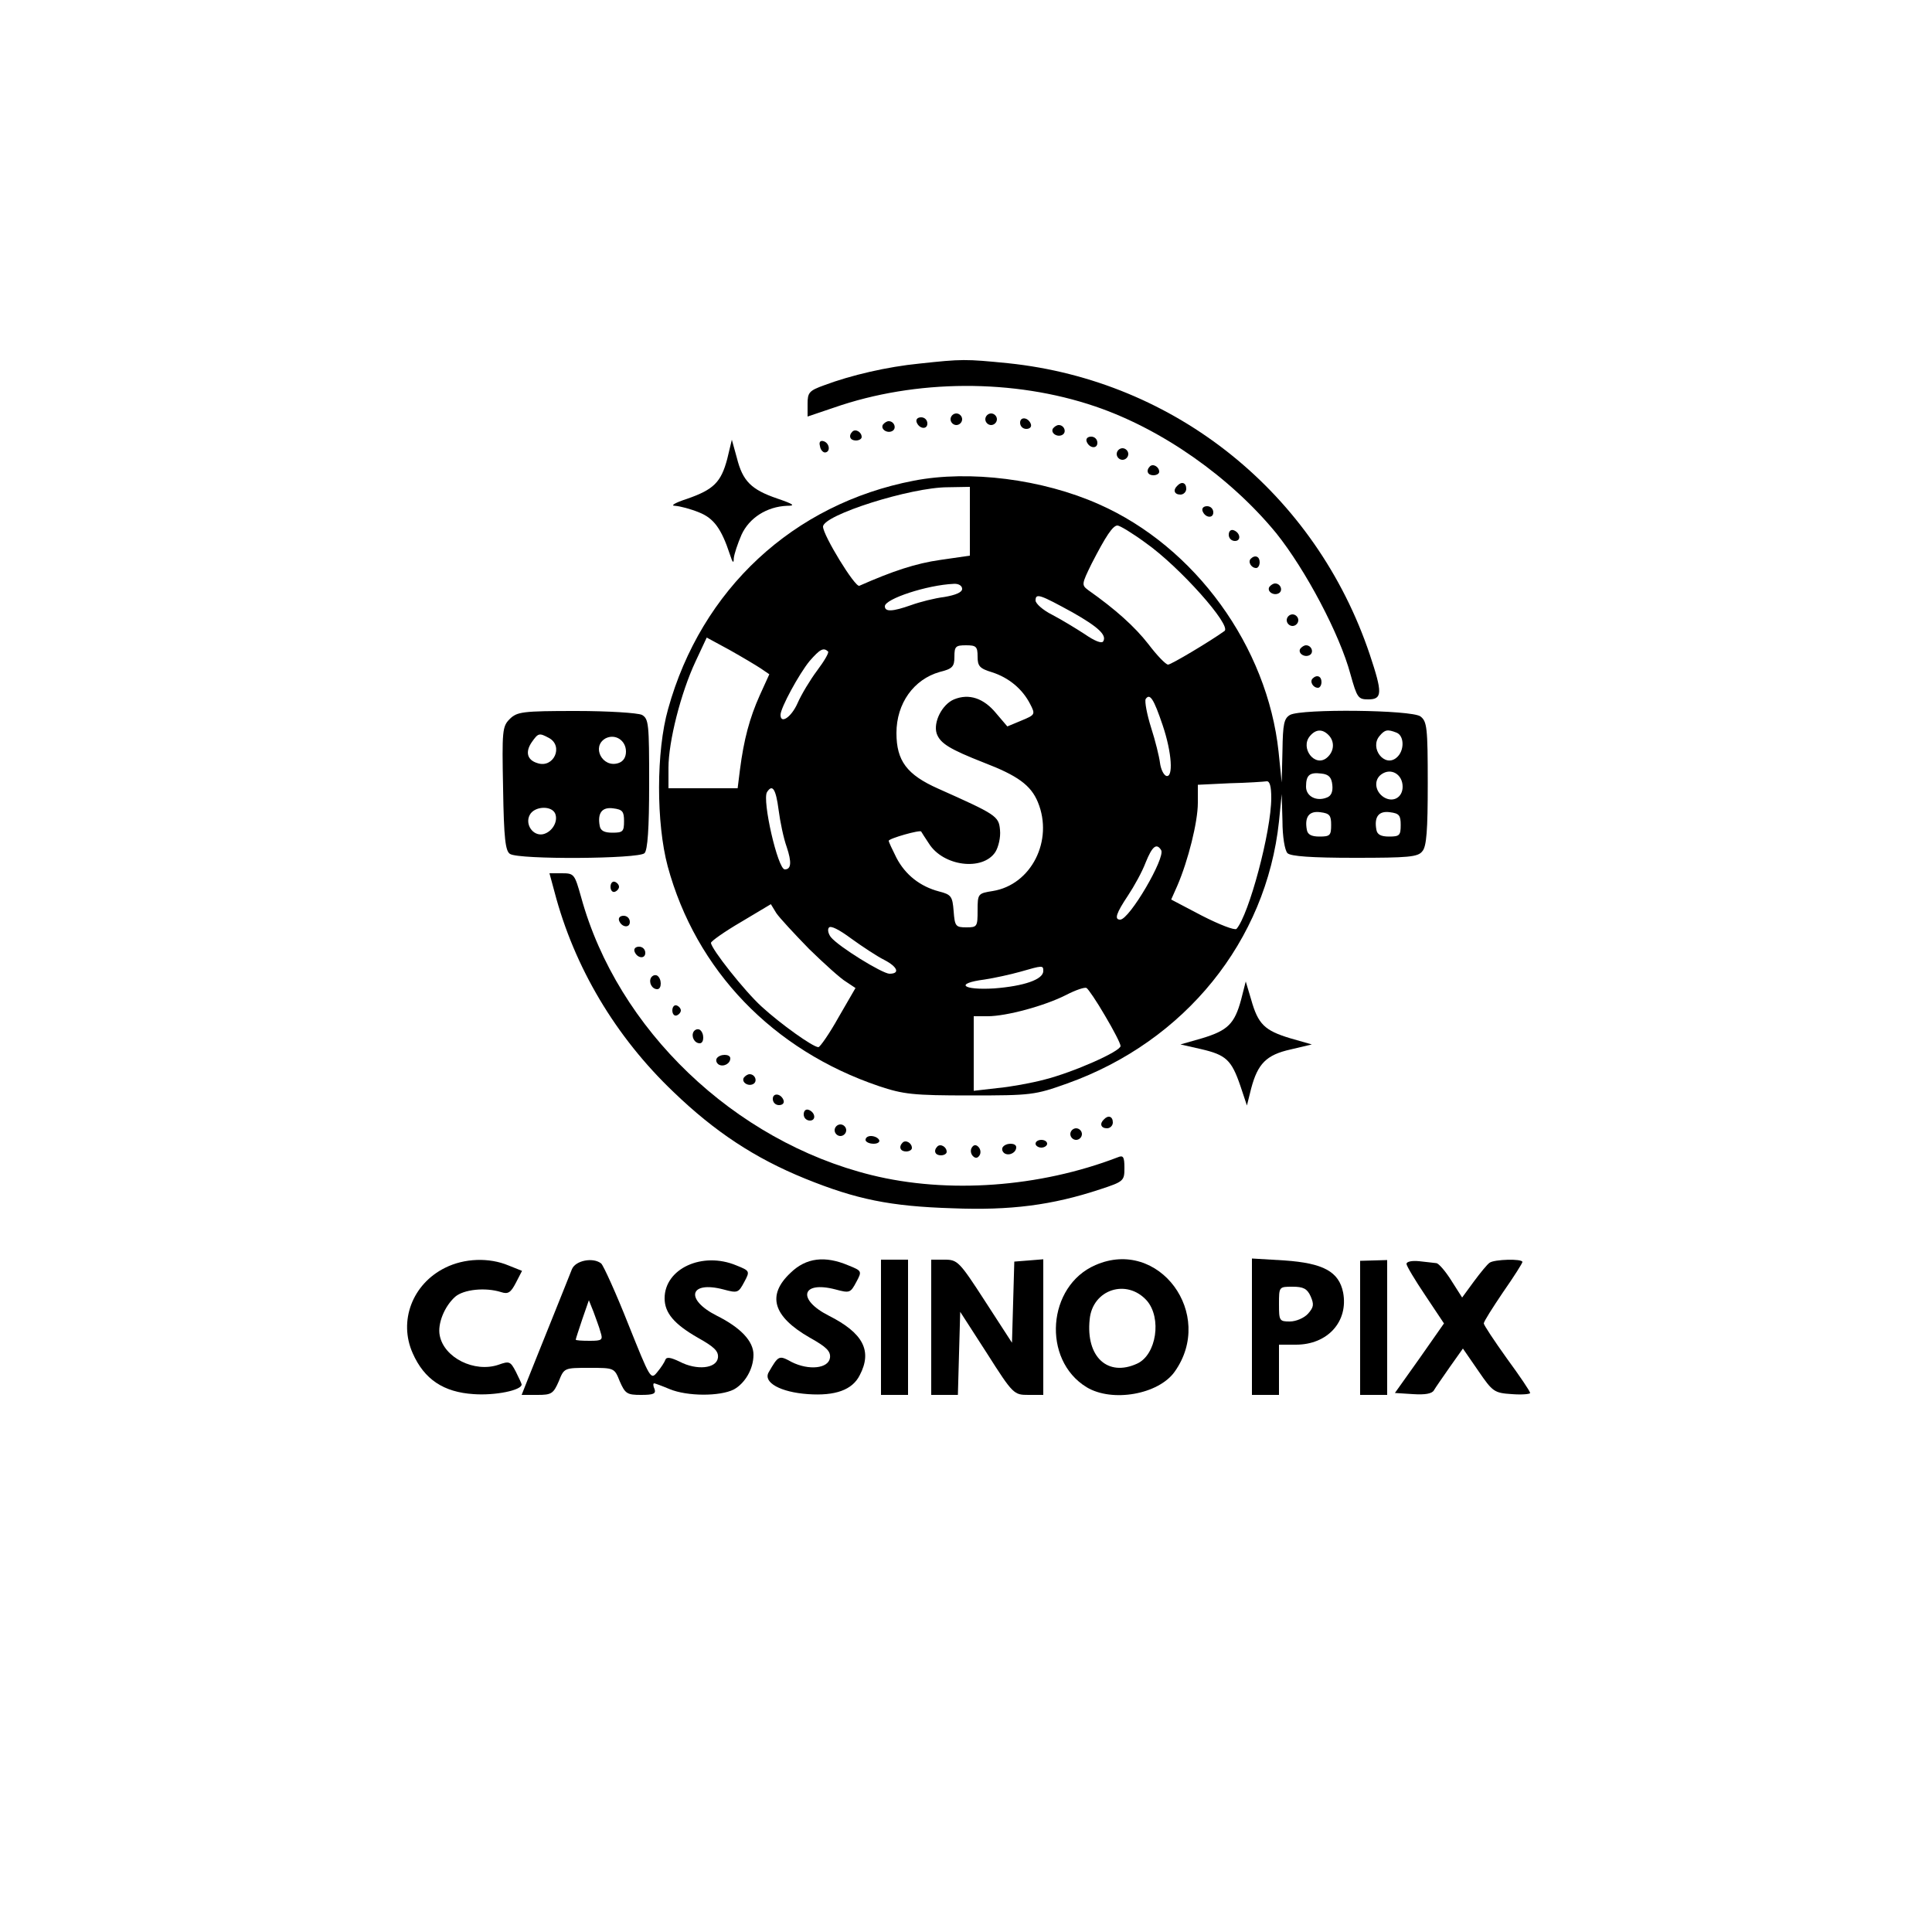 <?xml version="1.0" standalone="no"?>
<!DOCTYPE svg PUBLIC "-//W3C//DTD SVG 20010904//EN"
 "http://www.w3.org/TR/2001/REC-SVG-20010904/DTD/svg10.dtd">
<svg version="1.0" xmlns="http://www.w3.org/2000/svg"
 width="500pt" height="500pt" viewBox="0 0 500 500"
 preserveAspectRatio="xMidYMid meet">

<g transform="translate(0,500) scale(0.1,-0.1)"
fill="#000000" stroke="none">
<path d="M2379 4059 c-82 -8 -177 -30 -246 -56 -39 -14 -43 -19 -43 -48 l0
-33 68 23 c212 74 466 75 677 3 173 -59 349 -183 468 -328 76 -95 164 -261
192 -365 17 -61 20 -65 46 -65 37 0 37 17 4 116 -140 417 -503 709 -936 754
-111 11 -119 11 -230 -1z"/>
<path d="M2460 3915 c0 -8 7 -15 15 -15 8 0 15 7 15 15 0 8 -7 15 -15 15 -8 0
-15 -7 -15 -15z"/>
<path d="M2550 3915 c0 -8 7 -15 15 -15 8 0 15 7 15 15 0 8 -7 15 -15 15 -8 0
-15 -7 -15 -15z"/>
<path d="M2372 3908 c6 -18 28 -21 28 -4 0 9 -7 16 -16 16 -9 0 -14 -5 -12
-12z"/>
<path d="M2640 3906 c0 -9 7 -16 16 -16 9 0 14 5 12 12 -6 18 -28 21 -28 4z"/>
<path d="M2285 3901 c-7 -12 12 -24 25 -16 11 7 4 25 -10 25 -5 0 -11 -4 -15
-9z"/>
<path d="M2725 3891 c-7 -12 12 -24 25 -16 11 7 4 25 -10 25 -5 0 -11 -4 -15
-9z"/>
<path d="M2206 3883 c-11 -11 -6 -23 9 -23 8 0 15 4 15 9 0 13 -16 22 -24 14z"/>
<path d="M2812 3858 c6 -18 28 -21 28 -4 0 9 -7 16 -16 16 -9 0 -14 -5 -12
-12z"/>
<path d="M1882 3812 c-16 -60 -35 -79 -104 -103 -31 -10 -44 -18 -31 -18 13
-1 40 -8 62 -17 38 -15 58 -42 80 -109 7 -22 10 -24 10 -10 1 11 10 38 20 61
20 44 66 73 118 75 22 0 18 4 -26 19 -67 23 -89 45 -104 105 l-13 47 -12 -50z"/>
<path d="M2122 3846 c1 -10 8 -17 13 -17 15 1 12 24 -3 29 -9 3 -13 -2 -10
-12z"/>
<path d="M2890 3825 c0 -8 7 -15 15 -15 8 0 15 7 15 15 0 8 -7 15 -15 15 -8 0
-15 -7 -15 -15z"/>
<path d="M2976 3793 c-11 -11 -6 -23 9 -23 8 0 15 4 15 9 0 13 -16 22 -24 14z"/>
<path d="M2365 3756 c-312 -60 -550 -281 -636 -591 -31 -109 -31 -295 -1 -407
73 -269 272 -476 547 -569 63 -21 88 -24 235 -24 159 0 168 1 252 31 305 109
515 369 548 678 l7 71 2 -70 c0 -40 6 -76 13 -83 8 -8 61 -12 174 -12 138 0
164 2 175 17 11 12 14 55 14 175 0 146 -2 161 -19 174 -24 17 -306 20 -337 4
-16 -9 -19 -23 -20 -93 l-2 -82 -8 79 c-29 273 -216 531 -465 641 -146 65
-335 89 -479 61z m145 -105 l0 -89 -76 -11 c-64 -9 -124 -29 -210 -67 -11 -5
-94 131 -94 153 0 30 227 102 323 102 l57 1 0 -89z m455 -56 c88 -62 223 -214
204 -228 -36 -26 -138 -87 -146 -87 -6 0 -29 24 -51 53 -35 45 -85 90 -156
140 -17 13 -17 15 9 68 37 72 55 99 67 99 6 0 39 -20 73 -45z m-475 -119 c0
-9 -17 -16 -46 -21 -25 -3 -64 -13 -86 -21 -48 -17 -68 -18 -68 -3 0 19 109
55 178 58 13 1 22 -5 22 -13z m286 -61 c67 -38 89 -59 79 -75 -4 -6 -22 1 -48
19 -23 15 -61 38 -84 50 -24 12 -43 29 -43 37 0 20 12 15 96 -31z m-807 -145
l22 -15 -25 -55 c-26 -58 -41 -114 -51 -192 l-6 -48 -90 0 -89 0 0 53 c0 68
32 194 70 275 l29 62 59 -32 c32 -18 69 -40 81 -48z m561 31 c0 -25 5 -31 38
-41 43 -14 78 -43 98 -82 14 -27 13 -28 -23 -43 l-36 -15 -29 34 c-32 39 -70
52 -109 36 -31 -13 -54 -59 -45 -88 9 -26 34 -41 123 -76 86 -33 121 -58 139
-102 41 -99 -17 -214 -117 -230 -38 -6 -39 -7 -39 -50 0 -42 -1 -44 -29 -44
-28 0 -30 3 -33 42 -3 38 -6 43 -38 51 -49 13 -87 43 -110 87 -11 22 -20 41
-20 44 0 6 81 29 84 24 1 -2 10 -16 20 -31 37 -59 139 -72 172 -22 8 13 14 38
12 57 -3 36 -10 40 -160 107 -81 36 -108 72 -108 144 0 77 45 139 112 158 33
8 38 14 38 39 0 27 3 30 30 30 26 0 30 -3 30 -29z m-387 13 c3 -3 -10 -25 -28
-49 -18 -24 -41 -62 -51 -85 -16 -36 -44 -55 -44 -30 0 18 48 106 75 139 27
31 36 36 48 25z m866 -191 c24 -71 28 -137 9 -131 -7 3 -14 18 -16 34 -2 16
-12 57 -23 91 -11 35 -17 68 -14 74 11 16 21 0 44 -68z m429 -25 c17 -17 15
-43 -4 -59 -31 -26 -70 25 -44 56 15 18 32 19 48 3z m176 6 c21 -8 21 -48 0
-65 -31 -26 -70 25 -44 56 14 17 21 18 44 9z m16 -140 c0 -28 -25 -42 -49 -27
-23 15 -26 45 -6 59 25 18 55 0 55 -32z m-182 5 c2 -18 -3 -29 -14 -33 -27
-11 -54 3 -54 28 0 30 9 38 40 34 19 -2 26 -10 28 -29z m-158 -34 c0 -87 -58
-303 -90 -339 -5 -4 -44 11 -89 34 l-80 42 16 36 c28 65 53 165 53 214 l0 47
83 4 c45 1 88 4 95 5 8 1 12 -13 12 -43z m-1275 -31 c4 -31 13 -74 21 -96 13
-39 12 -58 -5 -58 -18 0 -59 179 -46 200 14 22 23 8 30 -46z m1430 -39 c0 -27
-3 -30 -30 -30 -21 0 -31 5 -33 18 -6 33 6 49 35 45 24 -3 28 -8 28 -33z m180
0 c0 -27 -3 -30 -30 -30 -21 0 -31 5 -33 18 -6 33 6 49 35 45 24 -3 28 -8 28
-33z m-620 -65 c12 -19 -82 -180 -106 -180 -16 0 -10 17 20 62 16 24 37 62 46
86 17 42 28 51 40 32z m-911 -256 c39 -38 82 -77 96 -85 l24 -16 -44 -76 c-24
-43 -48 -77 -52 -77 -14 0 -98 60 -147 105 -44 40 -131 150 -131 165 0 4 35
29 78 54 l77 46 14 -23 c8 -12 47 -54 85 -93z m194 -28 c35 -18 42 -36 14 -36
-18 0 -132 70 -152 95 -6 8 -9 19 -5 24 4 7 27 -5 58 -28 29 -21 67 -46 85
-55z m412 -29 c0 -22 -50 -39 -127 -45 -83 -5 -103 13 -25 23 26 4 67 13 92
20 59 17 60 17 60 2z m160 -116 c22 -37 40 -72 40 -78 0 -14 -122 -68 -197
-87 -34 -9 -89 -19 -122 -22 l-61 -7 0 97 0 96 36 0 c49 0 148 27 203 55 25
13 49 21 53 18 4 -2 26 -34 48 -72z"/>
<path d="M3047 3743 c-12 -11 -8 -23 8 -23 8 0 15 7 15 15 0 16 -12 20 -23 8z"/>
<path d="M3112 3678 c6 -18 28 -21 28 -4 0 9 -7 16 -16 16 -9 0 -14 -5 -12
-12z"/>
<path d="M3180 3616 c0 -9 7 -16 16 -16 17 0 14 22 -4 28 -7 2 -12 -3 -12 -12z"/>
<path d="M3237 3554 c-8 -8 1 -24 14 -24 5 0 9 7 9 15 0 15 -12 20 -23 9z"/>
<path d="M3285 3481 c-7 -12 12 -24 25 -16 11 7 4 25 -10 25 -5 0 -11 -4 -15
-9z"/>
<path d="M3330 3395 c0 -8 7 -15 15 -15 8 0 15 7 15 15 0 8 -7 15 -15 15 -8 0
-15 -7 -15 -15z"/>
<path d="M3365 3321 c-7 -12 12 -24 25 -16 11 7 4 25 -10 25 -5 0 -11 -4 -15
-9z"/>
<path d="M3397 3244 c-8 -8 1 -24 14 -24 5 0 9 7 9 15 0 15 -12 20 -23 9z"/>
<path d="M1319 3139 c-19 -19 -20 -30 -17 -180 2 -129 6 -162 18 -169 23 -15
333 -13 348 2 8 8 12 63 12 180 0 155 -1 168 -19 178 -11 5 -86 10 -170 10
-139 0 -153 -2 -172 -21z m102 -49 c38 -21 12 -79 -30 -65 -27 8 -32 29 -15
54 17 24 19 25 45 11z m199 -35 c0 -15 -7 -26 -20 -30 -41 -13 -70 43 -33 64
25 13 53 -5 53 -34z m-183 -161 c8 -21 -9 -48 -32 -53 -26 -5 -47 26 -34 50
12 23 57 25 66 3z m178 -19 c0 -27 -3 -30 -30 -30 -21 0 -31 5 -33 18 -6 33 6
49 35 45 24 -3 28 -8 28 -33z"/>
<path d="M1435 2692 c51 -195 158 -375 308 -518 107 -103 210 -171 340 -224
133 -54 221 -72 382 -77 150 -6 258 8 382 49 61 20 63 22 63 55 0 29 -3 34
-17 28 -203 -78 -440 -95 -638 -46 -355 88 -657 377 -751 719 -17 60 -18 62
-50 62 l-32 0 13 -48z"/>
<path d="M1580 2705 c0 -9 5 -15 11 -13 6 2 11 8 11 13 0 5 -5 11 -11 13 -6 2
-11 -4 -11 -13z"/>
<path d="M1602 2618 c6 -18 28 -21 28 -4 0 9 -7 16 -16 16 -9 0 -14 -5 -12
-12z"/>
<path d="M1642 2538 c6 -18 28 -21 28 -4 0 9 -7 16 -16 16 -9 0 -14 -5 -12
-12z"/>
<path d="M1685 2470 c-7 -12 2 -30 16 -30 12 0 12 27 0 35 -5 3 -12 1 -16 -5z"/>
<path d="M3212 2413 c-17 -63 -35 -80 -101 -100 l-56 -16 53 -12 c65 -15 79
-28 102 -95 l17 -51 11 44 c17 64 39 87 102 101 l55 13 -56 16 c-66 20 -83 36
-101 100 l-14 47 -12 -47z"/>
<path d="M1740 2385 c0 -9 5 -15 11 -13 6 2 11 8 11 13 0 5 -5 11 -11 13 -6 2
-11 -4 -11 -13z"/>
<path d="M1795 2330 c-7 -12 2 -30 16 -30 12 0 12 27 0 35 -5 3 -12 1 -16 -5z"/>
<path d="M1855 2261 c-3 -5 -1 -12 5 -16 12 -7 30 2 30 16 0 12 -27 12 -35 0z"/>
<path d="M1925 2211 c-7 -12 12 -24 25 -16 11 7 4 25 -10 25 -5 0 -11 -4 -15
-9z"/>
<path d="M2000 2156 c0 -9 7 -16 16 -16 9 0 14 5 12 12 -6 18 -28 21 -28 4z"/>
<path d="M2080 2116 c0 -9 7 -16 16 -16 17 0 14 22 -4 28 -7 2 -12 -3 -12 -12z"/>
<path d="M2857 2103 c-12 -11 -8 -23 8 -23 8 0 15 7 15 15 0 16 -12 20 -23 8z"/>
<path d="M2160 2075 c0 -8 7 -15 15 -15 8 0 15 7 15 15 0 8 -7 15 -15 15 -8 0
-15 -7 -15 -15z"/>
<path d="M2770 2065 c0 -8 7 -15 15 -15 8 0 15 7 15 15 0 8 -7 15 -15 15 -8 0
-15 -7 -15 -15z"/>
<path d="M2240 2050 c0 -5 9 -10 21 -10 11 0 17 5 14 10 -3 6 -13 10 -21 10
-8 0 -14 -4 -14 -10z"/>
<path d="M2336 2043 c-11 -11 -6 -23 9 -23 8 0 15 4 15 9 0 13 -16 22 -24 14z"/>
<path d="M2680 2040 c0 -5 7 -10 15 -10 8 0 15 5 15 10 0 6 -7 10 -15 10 -8 0
-15 -4 -15 -10z"/>
<path d="M2426 2033 c-11 -11 -6 -23 9 -23 8 0 15 4 15 9 0 13 -16 22 -24 14z"/>
<path d="M2515 2030 c-4 -6 -3 -16 3 -22 6 -6 12 -6 17 2 4 6 3 16 -3 22 -6 6
-12 6 -17 -2z"/>
<path d="M2595 2031 c-3 -5 -1 -12 5 -16 12 -7 30 2 30 16 0 12 -27 12 -35 0z"/>
<path d="M1152 1719 c-85 -42 -121 -138 -84 -221 30 -68 80 -101 158 -106 56
-4 124 10 124 25 0 2 -7 17 -15 33 -14 27 -17 28 -45 18 -62 -21 -141 18 -152
76 -6 30 12 75 40 100 22 19 78 25 119 12 18 -6 25 -1 38 24 l16 31 -35 14
c-50 21 -114 19 -164 -6z"/>
<path d="M1480 1715 c-4 -11 -27 -67 -50 -125 -23 -58 -51 -126 -61 -152 l-19
-48 41 0 c36 0 41 3 55 35 14 35 14 35 79 35 65 0 65 0 79 -35 14 -32 19 -35
55 -35 32 0 39 3 35 15 -4 8 -4 15 -1 15 2 0 21 -7 40 -15 46 -19 130 -19 166
-1 29 16 51 53 51 90 0 35 -33 70 -95 101 -83 42 -71 91 17 68 37 -10 39 -9
54 19 15 28 15 29 -20 43 -88 37 -186 -8 -186 -85 0 -38 25 -67 86 -102 43
-24 54 -35 52 -52 -4 -28 -55 -33 -99 -10 -23 11 -34 13 -37 5 -2 -6 -11 -20
-21 -32 -17 -21 -18 -18 -75 124 -32 81 -64 151 -70 157 -21 17 -67 8 -76 -15z
m74 -162 c7 -21 4 -23 -28 -23 -20 0 -36 1 -36 3 0 2 8 26 17 53 l17 49 12
-30 c6 -17 15 -40 18 -52z"/>
<path d="M2046 1706 c-62 -58 -46 -113 50 -168 43 -24 54 -35 52 -52 -4 -28
-55 -33 -99 -11 -33 18 -34 18 -60 -27 -14 -26 31 -51 102 -56 71 -5 115 11
134 49 33 63 9 109 -80 154 -83 42 -71 91 17 68 37 -10 39 -9 54 19 15 28 15
29 -20 43 -61 26 -110 20 -150 -19z"/>
<path d="M2280 1565 l0 -175 35 0 35 0 0 175 0 175 -35 0 -35 0 0 -175z"/>
<path d="M2410 1565 l0 -175 35 0 34 0 3 108 3 107 69 -107 c68 -107 70 -108
108 -108 l38 0 0 176 0 175 -37 -3 -38 -3 -3 -105 -3 -105 -70 108 c-66 102
-71 107 -104 107 l-35 0 0 -175z"/>
<path d="M2835 1726 c-125 -54 -139 -245 -23 -316 66 -40 186 -19 228 40 106
149 -41 348 -205 276z m133 -92 c39 -45 25 -140 -25 -163 -76 -35 -133 17
-123 114 7 78 96 107 148 49z"/>
<path d="M3240 1566 l0 -176 35 0 35 0 0 65 0 65 44 0 c82 0 136 60 122 135
-11 54 -51 76 -152 83 l-84 5 0 -177z m152 79 c9 -21 8 -28 -7 -45 -10 -11
-31 -20 -47 -20 -27 0 -28 2 -28 45 0 45 0 45 35 45 28 0 38 -5 47 -25z"/>
<path d="M3520 1563 l0 -173 35 0 35 0 0 175 0 174 -35 -1 -35 -1 0 -174z"/>
<path d="M3640 1729 c0 -5 22 -42 49 -82 l48 -72 -63 -90 -64 -90 47 -3 c31
-2 49 1 54 10 4 7 23 34 41 60 l34 48 40 -58 c37 -54 41 -57 87 -60 26 -2 47
0 47 3 0 4 -27 44 -60 89 -33 46 -60 87 -60 91 0 5 23 41 50 81 28 40 50 75
50 78 0 9 -73 7 -85 -2 -6 -4 -24 -26 -41 -49 l-30 -41 -28 44 c-15 24 -33 45
-39 45 -7 1 -27 3 -44 5 -19 2 -33 -1 -33 -7z"/>
</g>
</svg>
